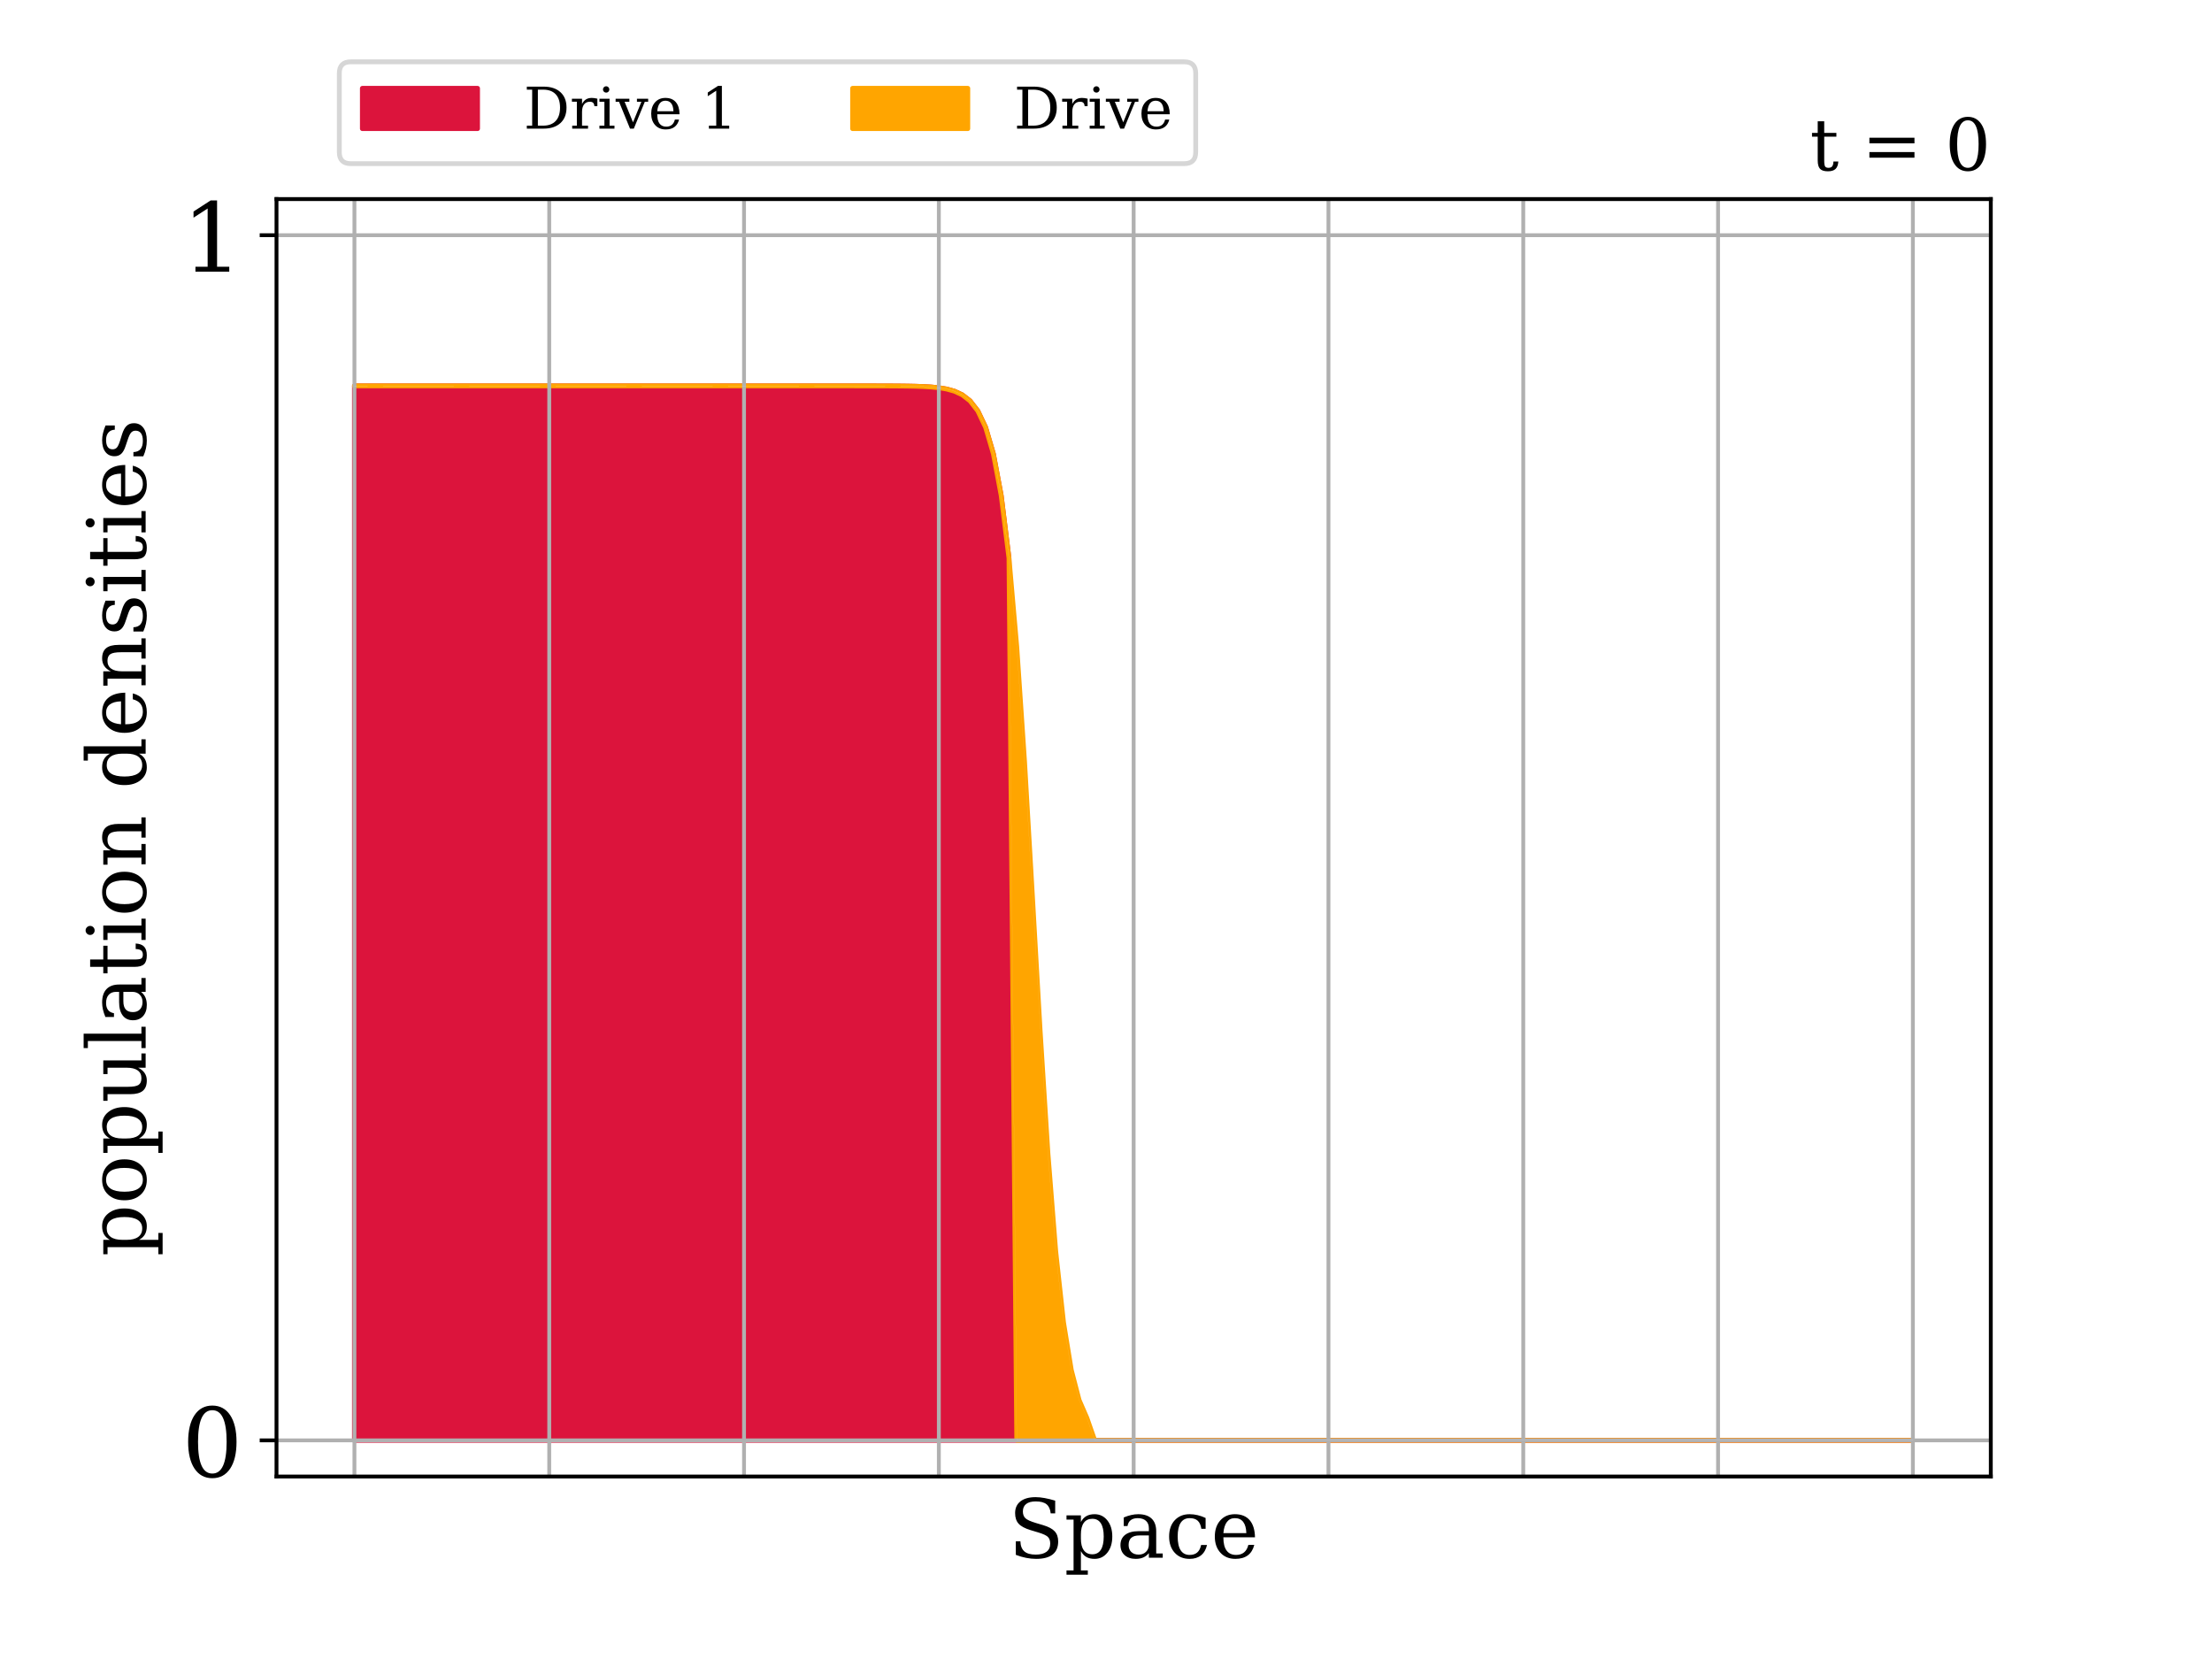 <?xml version="1.0" encoding="utf-8" standalone="no"?>
<!DOCTYPE svg PUBLIC "-//W3C//DTD SVG 1.1//EN"
  "http://www.w3.org/Graphics/SVG/1.1/DTD/svg11.dtd">
<!-- Created with matplotlib (https://matplotlib.org/) -->
<svg height="345.6pt" version="1.1" viewBox="0 0 460.8 345.6" width="460.8pt" xmlns="http://www.w3.org/2000/svg" xmlns:xlink="http://www.w3.org/1999/xlink">
 <defs>
  <style type="text/css">*{stroke-linecap:butt;stroke-linejoin:round;}</style>
 </defs>
 <g id="figure_1">
  <g id="patch_1">
   <path d="M 0 345.6 
L 460.8 345.6 
L 460.8 0 
L 0 0 
z
" style="fill:#ffffff;"/>
  </g>
  <g id="axes_1">
   <g id="patch_2">
    <path d="M 57.6 307.584 
L 414.72 307.584 
L 414.72 41.472 
L 57.6 41.472 
z
" style="fill:#ffffff;"/>
   </g>
   <g id="PolyCollection_1">
    <defs>
     <path d="M 73.833 -45.547 
L 73.833 -265.215 
L 75.456 -265.215 
L 77.079 -265.215 
L 78.703 -265.215 
L 80.326 -265.215 
L 81.949 -265.215 
L 83.572 -265.215 
L 85.196 -265.215 
L 86.819 -265.215 
L 88.442 -265.215 
L 90.065 -265.215 
L 91.689 -265.215 
L 93.312 -265.215 
L 94.935 -265.215 
L 96.559 -265.215 
L 98.182 -265.215 
L 99.805 -265.215 
L 101.428 -265.215 
L 103.052 -265.215 
L 104.675 -265.215 
L 106.298 -265.215 
L 107.921 -265.215 
L 109.545 -265.215 
L 111.168 -265.215 
L 112.791 -265.215 
L 114.415 -265.215 
L 116.038 -265.215 
L 117.661 -265.215 
L 119.284 -265.215 
L 120.908 -265.215 
L 122.531 -265.215 
L 124.154 -265.215 
L 125.777 -265.215 
L 127.401 -265.215 
L 129.024 -265.215 
L 130.647 -265.215 
L 132.271 -265.215 
L 133.894 -265.215 
L 135.517 -265.215 
L 137.14 -265.215 
L 138.764 -265.215 
L 140.387 -265.215 
L 142.01 -265.215 
L 143.633 -265.215 
L 145.257 -265.215 
L 146.88 -265.215 
L 148.503 -265.215 
L 150.127 -265.215 
L 151.75 -265.215 
L 153.373 -265.215 
L 154.996 -265.215 
L 156.62 -265.215 
L 158.243 -265.215 
L 159.866 -265.215 
L 161.489 -265.215 
L 163.113 -265.215 
L 164.736 -265.215 
L 166.359 -265.215 
L 167.983 -265.215 
L 169.606 -265.215 
L 171.229 -265.215 
L 172.852 -265.215 
L 174.476 -265.215 
L 176.099 -265.215 
L 177.722 -265.214 
L 179.345 -265.213 
L 180.969 -265.212 
L 182.592 -265.21 
L 184.215 -265.206 
L 185.839 -265.199 
L 187.462 -265.187 
L 189.085 -265.168 
L 190.708 -265.135 
L 192.332 -265.079 
L 193.955 -264.985 
L 195.578 -264.826 
L 197.201 -264.558 
L 198.825 -264.108 
L 200.448 -263.353 
L 202.071 -262.093 
L 203.695 -260.005 
L 205.318 -256.582 
L 206.941 -251.063 
L 208.564 -242.397 
L 210.188 -229.343 
L 211.811 -45.547 
L 213.434 -45.547 
L 215.057 -45.547 
L 216.681 -45.547 
L 218.304 -45.547 
L 219.927 -45.547 
L 221.551 -45.547 
L 223.174 -45.547 
L 224.797 -45.547 
L 226.42 -45.547 
L 228.044 -45.547 
L 229.667 -45.547 
L 231.29 -45.547 
L 232.913 -45.547 
L 234.537 -45.547 
L 236.16 -45.547 
L 237.783 -45.547 
L 239.407 -45.547 
L 241.03 -45.547 
L 242.653 -45.547 
L 244.276 -45.547 
L 245.9 -45.547 
L 247.523 -45.547 
L 249.146 -45.547 
L 250.769 -45.547 
L 252.393 -45.547 
L 254.016 -45.547 
L 255.639 -45.547 
L 257.263 -45.547 
L 258.886 -45.547 
L 260.509 -45.547 
L 262.132 -45.547 
L 263.756 -45.547 
L 265.379 -45.547 
L 267.002 -45.547 
L 268.625 -45.547 
L 270.249 -45.547 
L 271.872 -45.547 
L 273.495 -45.547 
L 275.119 -45.547 
L 276.742 -45.547 
L 278.365 -45.547 
L 279.988 -45.547 
L 281.612 -45.547 
L 283.235 -45.547 
L 284.858 -45.547 
L 286.481 -45.547 
L 288.105 -45.547 
L 289.728 -45.547 
L 291.351 -45.547 
L 292.975 -45.547 
L 294.598 -45.547 
L 296.221 -45.547 
L 297.844 -45.547 
L 299.468 -45.547 
L 301.091 -45.547 
L 302.714 -45.547 
L 304.337 -45.547 
L 305.961 -45.547 
L 307.584 -45.547 
L 309.207 -45.547 
L 310.831 -45.547 
L 312.454 -45.547 
L 314.077 -45.547 
L 315.7 -45.547 
L 317.324 -45.547 
L 318.947 -45.547 
L 320.57 -45.547 
L 322.193 -45.547 
L 323.817 -45.547 
L 325.44 -45.547 
L 327.063 -45.547 
L 328.687 -45.547 
L 330.31 -45.547 
L 331.933 -45.547 
L 333.556 -45.547 
L 335.18 -45.547 
L 336.803 -45.547 
L 338.426 -45.547 
L 340.049 -45.547 
L 341.673 -45.547 
L 343.296 -45.547 
L 344.919 -45.547 
L 346.543 -45.547 
L 348.166 -45.547 
L 349.789 -45.547 
L 351.412 -45.547 
L 353.036 -45.547 
L 354.659 -45.547 
L 356.282 -45.547 
L 357.905 -45.547 
L 359.529 -45.547 
L 361.152 -45.547 
L 362.775 -45.547 
L 364.399 -45.547 
L 366.022 -45.547 
L 367.645 -45.547 
L 369.268 -45.547 
L 370.892 -45.547 
L 372.515 -45.547 
L 374.138 -45.547 
L 375.761 -45.547 
L 377.385 -45.547 
L 379.008 -45.547 
L 380.631 -45.547 
L 382.255 -45.547 
L 383.878 -45.547 
L 385.501 -45.547 
L 387.124 -45.547 
L 388.748 -45.547 
L 390.371 -45.547 
L 391.994 -45.547 
L 393.617 -45.547 
L 395.241 -45.547 
L 396.864 -45.547 
L 398.487 -45.547 
L 398.487 -45.547 
L 398.487 -45.547 
L 396.864 -45.547 
L 395.241 -45.547 
L 393.617 -45.547 
L 391.994 -45.547 
L 390.371 -45.547 
L 388.748 -45.547 
L 387.124 -45.547 
L 385.501 -45.547 
L 383.878 -45.547 
L 382.255 -45.547 
L 380.631 -45.547 
L 379.008 -45.547 
L 377.385 -45.547 
L 375.761 -45.547 
L 374.138 -45.547 
L 372.515 -45.547 
L 370.892 -45.547 
L 369.268 -45.547 
L 367.645 -45.547 
L 366.022 -45.547 
L 364.399 -45.547 
L 362.775 -45.547 
L 361.152 -45.547 
L 359.529 -45.547 
L 357.905 -45.547 
L 356.282 -45.547 
L 354.659 -45.547 
L 353.036 -45.547 
L 351.412 -45.547 
L 349.789 -45.547 
L 348.166 -45.547 
L 346.543 -45.547 
L 344.919 -45.547 
L 343.296 -45.547 
L 341.673 -45.547 
L 340.049 -45.547 
L 338.426 -45.547 
L 336.803 -45.547 
L 335.18 -45.547 
L 333.556 -45.547 
L 331.933 -45.547 
L 330.31 -45.547 
L 328.687 -45.547 
L 327.063 -45.547 
L 325.44 -45.547 
L 323.817 -45.547 
L 322.193 -45.547 
L 320.57 -45.547 
L 318.947 -45.547 
L 317.324 -45.547 
L 315.7 -45.547 
L 314.077 -45.547 
L 312.454 -45.547 
L 310.831 -45.547 
L 309.207 -45.547 
L 307.584 -45.547 
L 305.961 -45.547 
L 304.337 -45.547 
L 302.714 -45.547 
L 301.091 -45.547 
L 299.468 -45.547 
L 297.844 -45.547 
L 296.221 -45.547 
L 294.598 -45.547 
L 292.975 -45.547 
L 291.351 -45.547 
L 289.728 -45.547 
L 288.105 -45.547 
L 286.481 -45.547 
L 284.858 -45.547 
L 283.235 -45.547 
L 281.612 -45.547 
L 279.988 -45.547 
L 278.365 -45.547 
L 276.742 -45.547 
L 275.119 -45.547 
L 273.495 -45.547 
L 271.872 -45.547 
L 270.249 -45.547 
L 268.625 -45.547 
L 267.002 -45.547 
L 265.379 -45.547 
L 263.756 -45.547 
L 262.132 -45.547 
L 260.509 -45.547 
L 258.886 -45.547 
L 257.263 -45.547 
L 255.639 -45.547 
L 254.016 -45.547 
L 252.393 -45.547 
L 250.769 -45.547 
L 249.146 -45.547 
L 247.523 -45.547 
L 245.9 -45.547 
L 244.276 -45.547 
L 242.653 -45.547 
L 241.03 -45.547 
L 239.407 -45.547 
L 237.783 -45.547 
L 236.16 -45.547 
L 234.537 -45.547 
L 232.913 -45.547 
L 231.29 -45.547 
L 229.667 -45.547 
L 228.044 -45.547 
L 226.42 -45.547 
L 224.797 -45.547 
L 223.174 -45.547 
L 221.551 -45.547 
L 219.927 -45.547 
L 218.304 -45.547 
L 216.681 -45.547 
L 215.057 -45.547 
L 213.434 -45.547 
L 211.811 -45.547 
L 210.188 -45.547 
L 208.564 -45.547 
L 206.941 -45.547 
L 205.318 -45.547 
L 203.695 -45.547 
L 202.071 -45.547 
L 200.448 -45.547 
L 198.825 -45.547 
L 197.201 -45.547 
L 195.578 -45.547 
L 193.955 -45.547 
L 192.332 -45.547 
L 190.708 -45.547 
L 189.085 -45.547 
L 187.462 -45.547 
L 185.839 -45.547 
L 184.215 -45.547 
L 182.592 -45.547 
L 180.969 -45.547 
L 179.345 -45.547 
L 177.722 -45.547 
L 176.099 -45.547 
L 174.476 -45.547 
L 172.852 -45.547 
L 171.229 -45.547 
L 169.606 -45.547 
L 167.983 -45.547 
L 166.359 -45.547 
L 164.736 -45.547 
L 163.113 -45.547 
L 161.489 -45.547 
L 159.866 -45.547 
L 158.243 -45.547 
L 156.62 -45.547 
L 154.996 -45.547 
L 153.373 -45.547 
L 151.75 -45.547 
L 150.127 -45.547 
L 148.503 -45.547 
L 146.88 -45.547 
L 145.257 -45.547 
L 143.633 -45.547 
L 142.01 -45.547 
L 140.387 -45.547 
L 138.764 -45.547 
L 137.14 -45.547 
L 135.517 -45.547 
L 133.894 -45.547 
L 132.271 -45.547 
L 130.647 -45.547 
L 129.024 -45.547 
L 127.401 -45.547 
L 125.777 -45.547 
L 124.154 -45.547 
L 122.531 -45.547 
L 120.908 -45.547 
L 119.284 -45.547 
L 117.661 -45.547 
L 116.038 -45.547 
L 114.415 -45.547 
L 112.791 -45.547 
L 111.168 -45.547 
L 109.545 -45.547 
L 107.921 -45.547 
L 106.298 -45.547 
L 104.675 -45.547 
L 103.052 -45.547 
L 101.428 -45.547 
L 99.805 -45.547 
L 98.182 -45.547 
L 96.559 -45.547 
L 94.935 -45.547 
L 93.312 -45.547 
L 91.689 -45.547 
L 90.065 -45.547 
L 88.442 -45.547 
L 86.819 -45.547 
L 85.196 -45.547 
L 83.572 -45.547 
L 81.949 -45.547 
L 80.326 -45.547 
L 78.703 -45.547 
L 77.079 -45.547 
L 75.456 -45.547 
L 73.833 -45.547 
z
" id="mf48dbe8940" style="stroke:#dc143c;"/>
    </defs>
    <g clip-path="url(#p87774bdc5d)">
     <use style="fill:#dc143c;stroke:#dc143c;" x="0" xlink:href="#mf48dbe8940" y="345.6"/>
    </g>
   </g>
   <g id="PolyCollection_2">
    <defs>
     <path d="M 73.833 -265.215 
L 73.833 -265.215 
L 75.456 -265.215 
L 77.079 -265.215 
L 78.703 -265.215 
L 80.326 -265.215 
L 81.949 -265.215 
L 83.572 -265.215 
L 85.196 -265.215 
L 86.819 -265.215 
L 88.442 -265.215 
L 90.065 -265.215 
L 91.689 -265.215 
L 93.312 -265.215 
L 94.935 -265.215 
L 96.559 -265.215 
L 98.182 -265.215 
L 99.805 -265.215 
L 101.428 -265.215 
L 103.052 -265.215 
L 104.675 -265.215 
L 106.298 -265.215 
L 107.921 -265.215 
L 109.545 -265.215 
L 111.168 -265.215 
L 112.791 -265.215 
L 114.415 -265.215 
L 116.038 -265.215 
L 117.661 -265.215 
L 119.284 -265.215 
L 120.908 -265.215 
L 122.531 -265.215 
L 124.154 -265.215 
L 125.777 -265.215 
L 127.401 -265.215 
L 129.024 -265.215 
L 130.647 -265.215 
L 132.271 -265.215 
L 133.894 -265.215 
L 135.517 -265.215 
L 137.14 -265.215 
L 138.764 -265.215 
L 140.387 -265.215 
L 142.01 -265.215 
L 143.633 -265.215 
L 145.257 -265.215 
L 146.88 -265.215 
L 148.503 -265.215 
L 150.127 -265.215 
L 151.75 -265.215 
L 153.373 -265.215 
L 154.996 -265.215 
L 156.62 -265.215 
L 158.243 -265.215 
L 159.866 -265.215 
L 161.489 -265.215 
L 163.113 -265.215 
L 164.736 -265.215 
L 166.359 -265.215 
L 167.983 -265.215 
L 169.606 -265.215 
L 171.229 -265.215 
L 172.852 -265.215 
L 174.476 -265.215 
L 176.099 -265.215 
L 177.722 -265.214 
L 179.345 -265.213 
L 180.969 -265.212 
L 182.592 -265.21 
L 184.215 -265.206 
L 185.839 -265.199 
L 187.462 -265.187 
L 189.085 -265.168 
L 190.708 -265.135 
L 192.332 -265.079 
L 193.955 -264.985 
L 195.578 -264.826 
L 197.201 -264.558 
L 198.825 -264.108 
L 200.448 -263.353 
L 202.071 -262.093 
L 203.695 -260.005 
L 205.318 -256.582 
L 206.941 -251.063 
L 208.564 -242.397 
L 210.188 -229.343 
L 211.811 -45.547 
L 213.434 -45.547 
L 215.057 -45.547 
L 216.681 -45.547 
L 218.304 -45.547 
L 219.927 -45.547 
L 221.551 -45.547 
L 223.174 -45.547 
L 224.797 -45.547 
L 226.42 -45.547 
L 228.044 -45.547 
L 229.667 -45.547 
L 231.29 -45.547 
L 232.913 -45.547 
L 234.537 -45.547 
L 236.16 -45.547 
L 237.783 -45.547 
L 239.407 -45.547 
L 241.03 -45.547 
L 242.653 -45.547 
L 244.276 -45.547 
L 245.9 -45.547 
L 247.523 -45.547 
L 249.146 -45.547 
L 250.769 -45.547 
L 252.393 -45.547 
L 254.016 -45.547 
L 255.639 -45.547 
L 257.263 -45.547 
L 258.886 -45.547 
L 260.509 -45.547 
L 262.132 -45.547 
L 263.756 -45.547 
L 265.379 -45.547 
L 267.002 -45.547 
L 268.625 -45.547 
L 270.249 -45.547 
L 271.872 -45.547 
L 273.495 -45.547 
L 275.119 -45.547 
L 276.742 -45.547 
L 278.365 -45.547 
L 279.988 -45.547 
L 281.612 -45.547 
L 283.235 -45.547 
L 284.858 -45.547 
L 286.481 -45.547 
L 288.105 -45.547 
L 289.728 -45.547 
L 291.351 -45.547 
L 292.975 -45.547 
L 294.598 -45.547 
L 296.221 -45.547 
L 297.844 -45.547 
L 299.468 -45.547 
L 301.091 -45.547 
L 302.714 -45.547 
L 304.337 -45.547 
L 305.961 -45.547 
L 307.584 -45.547 
L 309.207 -45.547 
L 310.831 -45.547 
L 312.454 -45.547 
L 314.077 -45.547 
L 315.7 -45.547 
L 317.324 -45.547 
L 318.947 -45.547 
L 320.57 -45.547 
L 322.193 -45.547 
L 323.817 -45.547 
L 325.44 -45.547 
L 327.063 -45.547 
L 328.687 -45.547 
L 330.31 -45.547 
L 331.933 -45.547 
L 333.556 -45.547 
L 335.18 -45.547 
L 336.803 -45.547 
L 338.426 -45.547 
L 340.049 -45.547 
L 341.673 -45.547 
L 343.296 -45.547 
L 344.919 -45.547 
L 346.543 -45.547 
L 348.166 -45.547 
L 349.789 -45.547 
L 351.412 -45.547 
L 353.036 -45.547 
L 354.659 -45.547 
L 356.282 -45.547 
L 357.905 -45.547 
L 359.529 -45.547 
L 361.152 -45.547 
L 362.775 -45.547 
L 364.399 -45.547 
L 366.022 -45.547 
L 367.645 -45.547 
L 369.268 -45.547 
L 370.892 -45.547 
L 372.515 -45.547 
L 374.138 -45.547 
L 375.761 -45.547 
L 377.385 -45.547 
L 379.008 -45.547 
L 380.631 -45.547 
L 382.255 -45.547 
L 383.878 -45.547 
L 385.501 -45.547 
L 387.124 -45.547 
L 388.748 -45.547 
L 390.371 -45.547 
L 391.994 -45.547 
L 393.617 -45.547 
L 395.241 -45.547 
L 396.864 -45.547 
L 398.487 -45.547 
L 398.487 -45.547 
L 398.487 -45.547 
L 396.864 -45.547 
L 395.241 -45.547 
L 393.617 -45.547 
L 391.994 -45.547 
L 390.371 -45.547 
L 388.748 -45.547 
L 387.124 -45.547 
L 385.501 -45.547 
L 383.878 -45.547 
L 382.255 -45.547 
L 380.631 -45.547 
L 379.008 -45.547 
L 377.385 -45.547 
L 375.761 -45.547 
L 374.138 -45.547 
L 372.515 -45.547 
L 370.892 -45.547 
L 369.268 -45.547 
L 367.645 -45.547 
L 366.022 -45.547 
L 364.399 -45.547 
L 362.775 -45.547 
L 361.152 -45.547 
L 359.529 -45.547 
L 357.905 -45.547 
L 356.282 -45.547 
L 354.659 -45.547 
L 353.036 -45.547 
L 351.412 -45.547 
L 349.789 -45.547 
L 348.166 -45.547 
L 346.543 -45.547 
L 344.919 -45.547 
L 343.296 -45.547 
L 341.673 -45.547 
L 340.049 -45.547 
L 338.426 -45.547 
L 336.803 -45.547 
L 335.18 -45.547 
L 333.556 -45.547 
L 331.933 -45.547 
L 330.31 -45.547 
L 328.687 -45.547 
L 327.063 -45.547 
L 325.44 -45.547 
L 323.817 -45.547 
L 322.193 -45.547 
L 320.57 -45.547 
L 318.947 -45.547 
L 317.324 -45.547 
L 315.7 -45.547 
L 314.077 -45.547 
L 312.454 -45.547 
L 310.831 -45.547 
L 309.207 -45.547 
L 307.584 -45.547 
L 305.961 -45.547 
L 304.337 -45.547 
L 302.714 -45.547 
L 301.091 -45.547 
L 299.468 -45.547 
L 297.844 -45.547 
L 296.221 -45.547 
L 294.598 -45.547 
L 292.975 -45.547 
L 291.351 -45.547 
L 289.728 -45.547 
L 288.105 -45.547 
L 286.481 -45.547 
L 284.858 -45.547 
L 283.235 -45.547 
L 281.612 -45.547 
L 279.988 -45.547 
L 278.365 -45.547 
L 276.742 -45.547 
L 275.119 -45.547 
L 273.495 -45.547 
L 271.872 -45.547 
L 270.249 -45.547 
L 268.625 -45.547 
L 267.002 -45.547 
L 265.379 -45.547 
L 263.756 -45.547 
L 262.132 -45.547 
L 260.509 -45.547 
L 258.886 -45.547 
L 257.263 -45.547 
L 255.639 -45.547 
L 254.016 -45.547 
L 252.393 -45.547 
L 250.769 -45.547 
L 249.146 -45.547 
L 247.523 -45.547 
L 245.9 -45.547 
L 244.276 -45.547 
L 242.653 -45.547 
L 241.03 -45.547 
L 239.407 -45.547 
L 237.783 -45.547 
L 236.16 -45.547 
L 234.537 -45.547 
L 232.913 -45.547 
L 231.29 -45.547 
L 229.667 -45.547 
L 228.044 -45.547 
L 226.42 -50.2 
L 224.797 -53.935 
L 223.174 -60.184 
L 221.551 -70.115 
L 219.927 -84.925 
L 218.304 -105.321 
L 216.681 -130.795 
L 215.057 -159.141 
L 213.434 -186.909 
L 211.811 -210.865 
L 210.188 -229.343 
L 208.564 -242.397 
L 206.941 -251.063 
L 205.318 -256.582 
L 203.695 -260.005 
L 202.071 -262.093 
L 200.448 -263.353 
L 198.825 -264.108 
L 197.201 -264.558 
L 195.578 -264.826 
L 193.955 -264.985 
L 192.332 -265.079 
L 190.708 -265.135 
L 189.085 -265.168 
L 187.462 -265.187 
L 185.839 -265.199 
L 184.215 -265.206 
L 182.592 -265.21 
L 180.969 -265.212 
L 179.345 -265.213 
L 177.722 -265.214 
L 176.099 -265.215 
L 174.476 -265.215 
L 172.852 -265.215 
L 171.229 -265.215 
L 169.606 -265.215 
L 167.983 -265.215 
L 166.359 -265.215 
L 164.736 -265.215 
L 163.113 -265.215 
L 161.489 -265.215 
L 159.866 -265.215 
L 158.243 -265.215 
L 156.62 -265.215 
L 154.996 -265.215 
L 153.373 -265.215 
L 151.75 -265.215 
L 150.127 -265.215 
L 148.503 -265.215 
L 146.88 -265.215 
L 145.257 -265.215 
L 143.633 -265.215 
L 142.01 -265.215 
L 140.387 -265.215 
L 138.764 -265.215 
L 137.14 -265.215 
L 135.517 -265.215 
L 133.894 -265.215 
L 132.271 -265.215 
L 130.647 -265.215 
L 129.024 -265.215 
L 127.401 -265.215 
L 125.777 -265.215 
L 124.154 -265.215 
L 122.531 -265.215 
L 120.908 -265.215 
L 119.284 -265.215 
L 117.661 -265.215 
L 116.038 -265.215 
L 114.415 -265.215 
L 112.791 -265.215 
L 111.168 -265.215 
L 109.545 -265.215 
L 107.921 -265.215 
L 106.298 -265.215 
L 104.675 -265.215 
L 103.052 -265.215 
L 101.428 -265.215 
L 99.805 -265.215 
L 98.182 -265.215 
L 96.559 -265.215 
L 94.935 -265.215 
L 93.312 -265.215 
L 91.689 -265.215 
L 90.065 -265.215 
L 88.442 -265.215 
L 86.819 -265.215 
L 85.196 -265.215 
L 83.572 -265.215 
L 81.949 -265.215 
L 80.326 -265.215 
L 78.703 -265.215 
L 77.079 -265.215 
L 75.456 -265.215 
L 73.833 -265.215 
z
" id="m73185c5734" style="stroke:#ffa500;"/>
    </defs>
    <g clip-path="url(#p87774bdc5d)">
     <use style="fill:#ffa500;stroke:#ffa500;" x="0" xlink:href="#m73185c5734" y="345.6"/>
    </g>
   </g>
   <g id="matplotlib.axis_1">
    <g id="xtick_1">
     <g id="line2d_1">
      <path clip-path="url(#p87774bdc5d)" d="M 73.833 307.584 
L 73.833 41.472 
" style="fill:none;stroke:#b0b0b0;stroke-linecap:square;stroke-width:0.8;"/>
     </g>
    </g>
    <g id="xtick_2">
     <g id="line2d_2">
      <path clip-path="url(#p87774bdc5d)" d="M 114.415 307.584 
L 114.415 41.472 
" style="fill:none;stroke:#b0b0b0;stroke-linecap:square;stroke-width:0.8;"/>
     </g>
    </g>
    <g id="xtick_3">
     <g id="line2d_3">
      <path clip-path="url(#p87774bdc5d)" d="M 154.996 307.584 
L 154.996 41.472 
" style="fill:none;stroke:#b0b0b0;stroke-linecap:square;stroke-width:0.8;"/>
     </g>
    </g>
    <g id="xtick_4">
     <g id="line2d_4">
      <path clip-path="url(#p87774bdc5d)" d="M 195.578 307.584 
L 195.578 41.472 
" style="fill:none;stroke:#b0b0b0;stroke-linecap:square;stroke-width:0.8;"/>
     </g>
    </g>
    <g id="xtick_5">
     <g id="line2d_5">
      <path clip-path="url(#p87774bdc5d)" d="M 236.16 307.584 
L 236.16 41.472 
" style="fill:none;stroke:#b0b0b0;stroke-linecap:square;stroke-width:0.8;"/>
     </g>
    </g>
    <g id="xtick_6">
     <g id="line2d_6">
      <path clip-path="url(#p87774bdc5d)" d="M 276.742 307.584 
L 276.742 41.472 
" style="fill:none;stroke:#b0b0b0;stroke-linecap:square;stroke-width:0.8;"/>
     </g>
    </g>
    <g id="xtick_7">
     <g id="line2d_7">
      <path clip-path="url(#p87774bdc5d)" d="M 317.324 307.584 
L 317.324 41.472 
" style="fill:none;stroke:#b0b0b0;stroke-linecap:square;stroke-width:0.8;"/>
     </g>
    </g>
    <g id="xtick_8">
     <g id="line2d_8">
      <path clip-path="url(#p87774bdc5d)" d="M 357.905 307.584 
L 357.905 41.472 
" style="fill:none;stroke:#b0b0b0;stroke-linecap:square;stroke-width:0.8;"/>
     </g>
    </g>
    <g id="xtick_9">
     <g id="line2d_9">
      <path clip-path="url(#p87774bdc5d)" d="M 398.487 307.584 
L 398.487 41.472 
" style="fill:none;stroke:#b0b0b0;stroke-linecap:square;stroke-width:0.8;"/>
     </g>
    </g>
    <g id="text_1">
     <!-- Space -->
     <g transform="translate(210.037 324.501)scale(0.17 -0.17)">
      <defs>
       <path d="M 9.281 3.516 
L 9.281 20.125 
L 14.891 20.062 
Q 15.141 11.766 19.703 7.781 
Q 24.266 3.812 33.594 3.812 
Q 42.281 3.812 46.844 7.25 
Q 51.422 10.688 51.422 17.281 
Q 51.422 22.562 48.656 25.391 
Q 45.906 28.219 37.016 30.906 
L 27.391 33.797 
Q 16.938 36.969 12.672 41.703 
Q 8.406 46.438 8.406 54.688 
Q 8.406 63.969 14.984 69.094 
Q 21.578 74.219 33.5 74.219 
Q 38.578 74.219 44.625 73.109 
Q 50.688 72.016 57.516 69.922 
L 57.516 54.391 
L 52 54.391 
Q 51.172 62.109 46.844 65.547 
Q 42.531 69 33.688 69 
Q 25.984 69 21.953 65.844 
Q 17.922 62.703 17.922 56.688 
Q 17.922 51.469 20.938 48.484 
Q 23.969 45.516 33.797 42.578 
L 42.828 39.891 
Q 52.734 36.922 56.953 32.297 
Q 61.188 27.688 61.188 19.922 
Q 61.188 9.328 54.391 3.953 
Q 47.609 -1.422 34.188 -1.422 
Q 28.172 -1.422 21.938 -0.188 
Q 15.719 1.031 9.281 3.516 
z
" id="DejaVuSerif-83"/>
       <path d="M 20.516 28.516 
L 20.516 23.391 
Q 20.516 14.016 24.094 9.109 
Q 27.688 4.203 34.516 4.203 
Q 41.406 4.203 44.938 9.719 
Q 48.484 15.234 48.484 25.984 
Q 48.484 36.766 44.938 42.234 
Q 41.406 47.703 34.516 47.703 
Q 27.688 47.703 24.094 42.766 
Q 20.516 37.844 20.516 28.516 
z
M 11.531 46.688 
L 2.875 46.688 
L 2.875 51.906 
L 20.516 51.906 
L 20.516 43.797 
Q 23.141 48.688 27.219 51 
Q 31.297 53.328 37.312 53.328 
Q 46.875 53.328 52.922 45.75 
Q 58.984 38.188 58.984 25.984 
Q 58.984 13.766 52.922 6.172 
Q 46.875 -1.422 37.312 -1.422 
Q 31.297 -1.422 27.219 0.891 
Q 23.141 3.219 20.516 8.109 
L 20.516 -15.578 
L 29 -15.578 
L 29 -20.797 
L 2.875 -20.797 
L 2.875 -15.578 
L 11.531 -15.578 
z
" id="DejaVuSerif-112"/>
       <path d="M 39.797 16.312 
L 39.797 27.297 
L 28.219 27.297 
Q 21.531 27.297 18.25 24.406 
Q 14.984 21.531 14.984 15.578 
Q 14.984 10.156 18.297 6.984 
Q 21.625 3.812 27.297 3.812 
Q 32.906 3.812 36.344 7.281 
Q 39.797 10.75 39.797 16.312 
z
M 48.781 32.422 
L 48.781 5.172 
L 56.781 5.172 
L 56.781 0 
L 39.797 0 
L 39.797 5.609 
Q 36.812 2 32.906 0.281 
Q 29 -1.422 23.781 -1.422 
Q 15.141 -1.422 10.062 3.172 
Q 4.984 7.766 4.984 15.578 
Q 4.984 23.641 10.797 28.078 
Q 16.609 32.516 27.203 32.516 
L 39.797 32.516 
L 39.797 36.078 
Q 39.797 42 36.203 45.234 
Q 32.625 48.484 26.125 48.484 
Q 20.75 48.484 17.578 46.047 
Q 14.406 43.609 13.625 38.812 
L 8.984 38.812 
L 8.984 49.312 
Q 13.672 51.312 18.094 52.312 
Q 22.516 53.328 26.703 53.328 
Q 37.5 53.328 43.141 47.969 
Q 48.781 42.625 48.781 32.422 
z
" id="DejaVuSerif-97"/>
       <path d="M 51.422 15.578 
Q 49.516 7.281 44.094 2.922 
Q 38.672 -1.422 30.078 -1.422 
Q 18.75 -1.422 11.859 6.078 
Q 4.984 13.578 4.984 25.984 
Q 4.984 38.422 11.859 45.875 
Q 18.75 53.328 30.078 53.328 
Q 35.016 53.328 39.891 52.172 
Q 44.781 51.031 49.703 48.688 
L 49.703 35.406 
L 44.484 35.406 
Q 43.453 42.234 40.016 45.359 
Q 36.578 48.484 30.172 48.484 
Q 22.906 48.484 19.188 42.844 
Q 15.484 37.203 15.484 25.984 
Q 15.484 14.75 19.172 9.078 
Q 22.859 3.422 30.172 3.422 
Q 35.984 3.422 39.453 6.438 
Q 42.922 9.469 44.188 15.578 
z
" id="DejaVuSerif-99"/>
       <path d="M 54.203 25 
L 15.484 25 
L 15.484 24.609 
Q 15.484 14.109 19.438 8.766 
Q 23.391 3.422 31.109 3.422 
Q 37.016 3.422 40.797 6.516 
Q 44.578 9.625 46.094 15.719 
L 53.328 15.719 
Q 51.172 7.172 45.375 2.875 
Q 39.594 -1.422 30.172 -1.422 
Q 18.797 -1.422 11.891 6.078 
Q 4.984 13.578 4.984 25.984 
Q 4.984 38.281 11.766 45.797 
Q 18.562 53.328 29.594 53.328 
Q 41.359 53.328 47.656 46.062 
Q 53.953 38.812 54.203 25 
z
M 43.609 30.172 
Q 43.312 39.266 39.766 43.875 
Q 36.234 48.484 29.594 48.484 
Q 23.391 48.484 19.828 43.844 
Q 16.266 39.203 15.484 30.172 
z
" id="DejaVuSerif-101"/>
      </defs>
      <use xlink:href="#DejaVuSerif-83"/>
      <use x="68.506" xlink:href="#DejaVuSerif-112"/>
      <use x="132.52" xlink:href="#DejaVuSerif-97"/>
      <use x="192.139" xlink:href="#DejaVuSerif-99"/>
      <use x="248.145" xlink:href="#DejaVuSerif-101"/>
     </g>
    </g>
   </g>
   <g id="matplotlib.axis_2">
    <g id="ytick_1">
     <g id="line2d_10">
      <path clip-path="url(#p87774bdc5d)" d="M 57.6 300.053 
L 414.72 300.053 
" style="fill:none;stroke:#b0b0b0;stroke-linecap:square;stroke-width:0.8;"/>
     </g>
     <g id="line2d_11">
      <defs>
       <path d="M 0 0 
L -3.5 0 
" id="m7130c4e1a6" style="stroke:#000000;stroke-width:0.8;"/>
      </defs>
      <g>
       <use style="stroke:#000000;stroke-width:0.8;" x="57.6" xlink:href="#m7130c4e1a6" y="300.053"/>
      </g>
     </g>
     <g id="text_2">
      <!-- 0 -->
      <g transform="translate(37.875 307.651)scale(0.2 -0.2)">
       <defs>
        <path d="M 31.781 3.422 
Q 39.266 3.422 42.969 11.625 
Q 46.688 19.828 46.688 36.375 
Q 46.688 52.984 42.969 61.188 
Q 39.266 69.391 31.781 69.391 
Q 24.312 69.391 20.594 61.188 
Q 16.891 52.984 16.891 36.375 
Q 16.891 19.828 20.594 11.625 
Q 24.312 3.422 31.781 3.422 
z
M 31.781 -1.422 
Q 19.922 -1.422 13.25 8.531 
Q 6.594 18.5 6.594 36.375 
Q 6.594 54.297 13.25 64.25 
Q 19.922 74.219 31.781 74.219 
Q 43.703 74.219 50.344 64.25 
Q 56.984 54.297 56.984 36.375 
Q 56.984 18.5 50.344 8.531 
Q 43.703 -1.422 31.781 -1.422 
z
" id="DejaVuSerif-48"/>
       </defs>
       <use xlink:href="#DejaVuSerif-48"/>
      </g>
     </g>
    </g>
    <g id="ytick_2">
     <g id="line2d_12">
      <path clip-path="url(#p87774bdc5d)" d="M 57.6 49.003 
L 414.72 49.003 
" style="fill:none;stroke:#b0b0b0;stroke-linecap:square;stroke-width:0.8;"/>
     </g>
     <g id="line2d_13">
      <g>
       <use style="stroke:#000000;stroke-width:0.8;" x="57.6" xlink:href="#m7130c4e1a6" y="49.003"/>
      </g>
     </g>
     <g id="text_3">
      <!-- 1 -->
      <g transform="translate(37.875 56.602)scale(0.2 -0.2)">
       <defs>
        <path d="M 14.203 0 
L 14.203 5.172 
L 26.906 5.172 
L 26.906 65.828 
L 12.203 56.297 
L 12.203 62.703 
L 29.984 74.219 
L 36.719 74.219 
L 36.719 5.172 
L 49.422 5.172 
L 49.422 0 
z
" id="DejaVuSerif-49"/>
       </defs>
       <use xlink:href="#DejaVuSerif-49"/>
      </g>
     </g>
    </g>
    <g id="text_4">
     <!-- population densities -->
     <g transform="translate(30.34 261.771)rotate(-90)scale(0.17 -0.17)">
      <defs>
       <path d="M 30.078 3.422 
Q 37.312 3.422 40.984 9.125 
Q 44.672 14.844 44.672 25.984 
Q 44.672 37.109 40.984 42.797 
Q 37.312 48.484 30.078 48.484 
Q 22.859 48.484 19.172 42.797 
Q 15.484 37.109 15.484 25.984 
Q 15.484 14.844 19.188 9.125 
Q 22.906 3.422 30.078 3.422 
z
M 30.078 -1.422 
Q 18.75 -1.422 11.859 6.078 
Q 4.984 13.578 4.984 25.984 
Q 4.984 38.375 11.844 45.844 
Q 18.703 53.328 30.078 53.328 
Q 41.453 53.328 48.312 45.844 
Q 55.172 38.375 55.172 25.984 
Q 55.172 13.578 48.312 6.078 
Q 41.453 -1.422 30.078 -1.422 
z
" id="DejaVuSerif-111"/>
       <path d="M 35.406 51.906 
L 52.203 51.906 
L 52.203 5.172 
L 60.688 5.172 
L 60.688 0 
L 43.219 0 
L 43.219 9.188 
Q 40.719 4 36.766 1.281 
Q 32.812 -1.422 27.594 -1.422 
Q 18.953 -1.422 14.875 3.484 
Q 10.797 8.406 10.797 18.891 
L 10.797 46.688 
L 2.688 46.688 
L 2.688 51.906 
L 19.828 51.906 
L 19.828 21.688 
Q 19.828 12.203 22.141 8.688 
Q 24.469 5.172 30.422 5.172 
Q 36.672 5.172 39.938 9.766 
Q 43.219 14.359 43.219 23.094 
L 43.219 46.688 
L 35.406 46.688 
z
" id="DejaVuSerif-117"/>
       <path d="M 20.516 5.172 
L 29 5.172 
L 29 0 
L 2.875 0 
L 2.875 5.172 
L 11.531 5.172 
L 11.531 70.797 
L 2.875 70.797 
L 2.875 75.984 
L 20.516 75.984 
z
" id="DejaVuSerif-108"/>
       <path d="M 10.797 46.688 
L 2.875 46.688 
L 2.875 51.906 
L 10.797 51.906 
L 10.797 68.016 
L 19.828 68.016 
L 19.828 51.906 
L 36.719 51.906 
L 36.719 46.688 
L 19.828 46.688 
L 19.828 13.719 
Q 19.828 7.125 21.094 5.266 
Q 22.359 3.422 25.781 3.422 
Q 29.297 3.422 30.906 5.484 
Q 32.516 7.562 32.625 12.203 
L 39.406 12.203 
Q 39.016 5.125 35.547 1.844 
Q 32.078 -1.422 25 -1.422 
Q 17.234 -1.422 14.016 2.016 
Q 10.797 5.469 10.797 13.719 
z
" id="DejaVuSerif-116"/>
       <path d="M 9.719 68.016 
Q 9.719 70.266 11.344 71.922 
Q 12.984 73.578 15.281 73.578 
Q 17.531 73.578 19.156 71.922 
Q 20.797 70.266 20.797 68.016 
Q 20.797 65.719 19.188 64.109 
Q 17.578 62.5 15.281 62.5 
Q 12.984 62.5 11.344 64.109 
Q 9.719 65.719 9.719 68.016 
z
M 21.188 5.172 
L 29.688 5.172 
L 29.688 0 
L 3.609 0 
L 3.609 5.172 
L 12.203 5.172 
L 12.203 46.688 
L 3.609 46.688 
L 3.609 51.906 
L 21.188 51.906 
z
" id="DejaVuSerif-105"/>
       <path d="M 4.109 0 
L 4.109 5.172 
L 12.203 5.172 
L 12.203 46.688 
L 3.609 46.688 
L 3.609 51.906 
L 21.188 51.906 
L 21.188 42.672 
Q 23.688 47.953 27.656 50.641 
Q 31.641 53.328 36.922 53.328 
Q 45.516 53.328 49.562 48.391 
Q 53.609 43.453 53.609 33.016 
L 53.609 5.172 
L 61.625 5.172 
L 61.625 0 
L 36.812 0 
L 36.812 5.172 
L 44.578 5.172 
L 44.578 30.172 
Q 44.578 39.703 42.234 43.234 
Q 39.891 46.781 33.984 46.781 
Q 27.734 46.781 24.453 42.203 
Q 21.188 37.641 21.188 28.906 
L 21.188 5.172 
L 29 5.172 
L 29 0 
z
" id="DejaVuSerif-110"/>
       <path id="DejaVuSerif-32"/>
       <path d="M 52.484 5.172 
L 61.078 5.172 
L 61.078 0 
L 43.5 0 
L 43.5 8.109 
Q 40.875 3.219 36.797 0.891 
Q 32.719 -1.422 26.703 -1.422 
Q 17.141 -1.422 11.062 6.172 
Q 4.984 13.766 4.984 25.984 
Q 4.984 38.188 11.031 45.75 
Q 17.094 53.328 26.703 53.328 
Q 32.719 53.328 36.797 51 
Q 40.875 48.688 43.5 43.797 
L 43.5 70.797 
L 35.016 70.797 
L 35.016 75.984 
L 52.484 75.984 
z
M 43.5 23.391 
L 43.5 28.516 
Q 43.5 37.844 39.906 42.766 
Q 36.328 47.703 29.5 47.703 
Q 22.562 47.703 19.016 42.234 
Q 15.484 36.766 15.484 25.984 
Q 15.484 15.234 19.016 9.719 
Q 22.562 4.203 29.5 4.203 
Q 36.328 4.203 39.906 9.109 
Q 43.5 14.016 43.5 23.391 
z
" id="DejaVuSerif-100"/>
       <path d="M 5.609 2.875 
L 5.609 14.984 
L 10.797 14.984 
Q 10.984 9.188 14.422 6.297 
Q 17.875 3.422 24.609 3.422 
Q 30.672 3.422 33.844 5.688 
Q 37.016 7.953 37.016 12.312 
Q 37.016 15.719 34.688 17.812 
Q 32.375 19.922 24.906 22.312 
L 18.406 24.516 
Q 11.719 26.656 8.719 29.875 
Q 5.719 33.109 5.719 38.094 
Q 5.719 45.219 10.938 49.266 
Q 16.156 53.328 25.391 53.328 
Q 29.5 53.328 34.031 52.25 
Q 38.578 51.172 43.406 49.125 
L 43.406 37.797 
L 38.234 37.797 
Q 38.031 42.828 34.703 45.656 
Q 31.391 48.484 25.688 48.484 
Q 20.016 48.484 17.109 46.484 
Q 14.203 44.484 14.203 40.484 
Q 14.203 37.203 16.406 35.219 
Q 18.609 33.25 25.203 31.203 
L 32.328 29 
Q 39.703 26.703 42.938 23.266 
Q 46.188 19.828 46.188 14.406 
Q 46.188 7.031 40.547 2.797 
Q 34.906 -1.422 25 -1.422 
Q 19.969 -1.422 15.188 -0.344 
Q 10.406 0.734 5.609 2.875 
z
" id="DejaVuSerif-115"/>
      </defs>
      <use xlink:href="#DejaVuSerif-112"/>
      <use x="64.014" xlink:href="#DejaVuSerif-111"/>
      <use x="124.219" xlink:href="#DejaVuSerif-112"/>
      <use x="188.232" xlink:href="#DejaVuSerif-117"/>
      <use x="252.637" xlink:href="#DejaVuSerif-108"/>
      <use x="284.619" xlink:href="#DejaVuSerif-97"/>
      <use x="344.238" xlink:href="#DejaVuSerif-116"/>
      <use x="384.424" xlink:href="#DejaVuSerif-105"/>
      <use x="416.406" xlink:href="#DejaVuSerif-111"/>
      <use x="476.611" xlink:href="#DejaVuSerif-110"/>
      <use x="541.016" xlink:href="#DejaVuSerif-32"/>
      <use x="572.803" xlink:href="#DejaVuSerif-100"/>
      <use x="636.816" xlink:href="#DejaVuSerif-101"/>
      <use x="695.996" xlink:href="#DejaVuSerif-110"/>
      <use x="760.4" xlink:href="#DejaVuSerif-115"/>
      <use x="811.719" xlink:href="#DejaVuSerif-105"/>
      <use x="843.701" xlink:href="#DejaVuSerif-116"/>
      <use x="883.887" xlink:href="#DejaVuSerif-105"/>
      <use x="915.869" xlink:href="#DejaVuSerif-101"/>
      <use x="975.049" xlink:href="#DejaVuSerif-115"/>
     </g>
    </g>
   </g>
   <g id="line2d_14">
    <path clip-path="url(#p87774bdc5d)" d="M 73.833 80.385 
L 190.708 80.465 
L 193.955 80.615 
L 197.201 81.042 
L 198.825 81.492 
L 200.448 82.247 
L 202.071 83.507 
L 203.695 85.595 
L 205.318 89.018 
L 206.941 94.537 
L 208.564 103.203 
L 210.188 116.257 
L 211.811 300.053 
L 398.487 300.053 
L 398.487 300.053 
" style="fill:none;stroke:#ffffff;stroke-linecap:square;stroke-width:0.01;"/>
   </g>
   <g id="line2d_15">
    <path clip-path="url(#p87774bdc5d)" d="M 73.833 80.385 
L 190.708 80.465 
L 193.955 80.615 
L 197.201 81.042 
L 198.825 81.492 
L 200.448 82.247 
L 202.071 83.507 
L 203.695 85.595 
L 205.318 89.018 
L 206.941 94.537 
L 208.564 103.203 
L 210.188 116.257 
L 211.811 134.735 
L 213.434 158.691 
L 218.304 240.279 
L 219.927 260.675 
L 221.551 275.485 
L 223.174 285.416 
L 224.797 291.665 
L 226.42 295.4 
L 228.044 300.053 
L 398.487 300.053 
L 398.487 300.053 
" style="fill:none;stroke:#ffffff;stroke-linecap:square;stroke-width:0.01;"/>
   </g>
   <g id="patch_3">
    <path d="M 57.6 307.584 
L 57.6 41.472 
" style="fill:none;stroke:#000000;stroke-linecap:square;stroke-linejoin:miter;stroke-width:0.8;"/>
   </g>
   <g id="patch_4">
    <path d="M 414.72 307.584 
L 414.72 41.472 
" style="fill:none;stroke:#000000;stroke-linecap:square;stroke-linejoin:miter;stroke-width:0.8;"/>
   </g>
   <g id="patch_5">
    <path d="M 57.6 307.584 
L 414.72 307.584 
" style="fill:none;stroke:#000000;stroke-linecap:square;stroke-linejoin:miter;stroke-width:0.8;"/>
   </g>
   <g id="patch_6">
    <path d="M 57.6 41.472 
L 414.72 41.472 
" style="fill:none;stroke:#000000;stroke-linecap:square;stroke-linejoin:miter;stroke-width:0.8;"/>
   </g>
   <g id="text_5">
    <!-- t = 0 -->
    <g transform="translate(377.044 35.472)scale(0.15 -0.15)">
     <defs>
      <path d="M 10.594 45.219 
L 73.188 45.219 
L 73.188 37.406 
L 10.594 37.406 
z
M 10.594 25.297 
L 73.188 25.297 
L 73.188 17.484 
L 10.594 17.484 
z
" id="DejaVuSerif-61"/>
     </defs>
     <use xlink:href="#DejaVuSerif-116"/>
     <use x="40.186" xlink:href="#DejaVuSerif-32"/>
     <use x="71.973" xlink:href="#DejaVuSerif-61"/>
     <use x="155.762" xlink:href="#DejaVuSerif-32"/>
     <use x="187.549" xlink:href="#DejaVuSerif-48"/>
    </g>
   </g>
   <g id="legend_1">
    <g id="patch_7">
     <path d="M 73.085 34.091 
L 246.687 34.091 
Q 249.087 34.091 249.087 31.691 
L 249.087 15.277 
Q 249.087 12.877 246.687 12.877 
L 73.085 12.877 
Q 70.685 12.877 70.685 15.277 
L 70.685 31.691 
Q 70.685 34.091 73.085 34.091 
z
" style="fill:#ffffff;opacity:0.8;stroke:#cccccc;stroke-linejoin:miter;"/>
    </g>
    <g id="patch_8">
     <path d="M 75.485 26.796 
L 99.485 26.796 
L 99.485 18.396 
L 75.485 18.396 
z
" style="fill:#dc143c;stroke:#dc143c;stroke-linejoin:miter;"/>
    </g>
    <g id="text_6">
     <!-- Drive 1 -->
     <g transform="translate(109.085 26.796)scale(0.12 -0.12)">
      <defs>
       <path d="M 24.703 5.172 
L 33.797 5.172 
Q 48 5.172 55.594 13.281 
Q 63.188 21.391 63.188 36.531 
Q 63.188 51.656 55.609 59.656 
Q 48.047 67.672 33.797 67.672 
L 24.703 67.672 
z
M 5.516 0 
L 5.516 5.172 
L 14.797 5.172 
L 14.797 67.672 
L 5.516 67.672 
L 5.516 72.906 
L 34.516 72.906 
Q 53.375 72.906 63.891 63.281 
Q 74.422 53.656 74.422 36.531 
Q 74.422 19.344 63.875 9.672 
Q 53.328 0 34.516 0 
z
" id="DejaVuSerif-68"/>
       <path d="M 47.797 52 
L 47.797 39.016 
L 42.625 39.016 
Q 42.391 42.875 40.484 44.781 
Q 38.578 46.688 34.906 46.688 
Q 28.266 46.688 24.719 42.094 
Q 21.188 37.5 21.188 28.906 
L 21.188 5.172 
L 31.594 5.172 
L 31.594 0 
L 4.109 0 
L 4.109 5.172 
L 12.203 5.172 
L 12.203 46.781 
L 3.609 46.781 
L 3.609 51.906 
L 21.188 51.906 
L 21.188 42.672 
Q 23.828 48.094 27.969 50.703 
Q 32.125 53.328 38.094 53.328 
Q 40.281 53.328 42.703 52.984 
Q 45.125 52.641 47.797 52 
z
" id="DejaVuSerif-114"/>
       <path d="M 24.703 0 
L 5.609 46.688 
L -0.297 46.688 
L -0.297 51.906 
L 23.578 51.906 
L 23.578 46.688 
L 15.281 46.688 
L 29.891 10.984 
L 44.484 46.688 
L 36.719 46.688 
L 36.719 51.906 
L 56.203 51.906 
L 56.203 46.688 
L 50.391 46.688 
L 31.297 0 
z
" id="DejaVuSerif-118"/>
      </defs>
      <use xlink:href="#DejaVuSerif-68"/>
      <use x="80.176" xlink:href="#DejaVuSerif-114"/>
      <use x="127.979" xlink:href="#DejaVuSerif-105"/>
      <use x="159.961" xlink:href="#DejaVuSerif-118"/>
      <use x="216.455" xlink:href="#DejaVuSerif-101"/>
      <use x="275.635" xlink:href="#DejaVuSerif-32"/>
      <use x="307.422" xlink:href="#DejaVuSerif-49"/>
     </g>
    </g>
    <g id="patch_9">
     <path d="M 177.61 26.796 
L 201.61 26.796 
L 201.61 18.396 
L 177.61 18.396 
z
" style="fill:#ffa500;stroke:#ffa500;stroke-linejoin:miter;"/>
    </g>
    <g id="text_7">
     <!-- Drive -->
     <g transform="translate(211.21 26.796)scale(0.12 -0.12)">
      <use xlink:href="#DejaVuSerif-68"/>
      <use x="80.176" xlink:href="#DejaVuSerif-114"/>
      <use x="127.979" xlink:href="#DejaVuSerif-105"/>
      <use x="159.961" xlink:href="#DejaVuSerif-118"/>
      <use x="216.455" xlink:href="#DejaVuSerif-101"/>
     </g>
    </g>
   </g>
  </g>
 </g>
 <defs>
  <clipPath id="p87774bdc5d">
   <rect height="266.112" width="357.12" x="57.6" y="41.472"/>
  </clipPath>
 </defs>
</svg>
